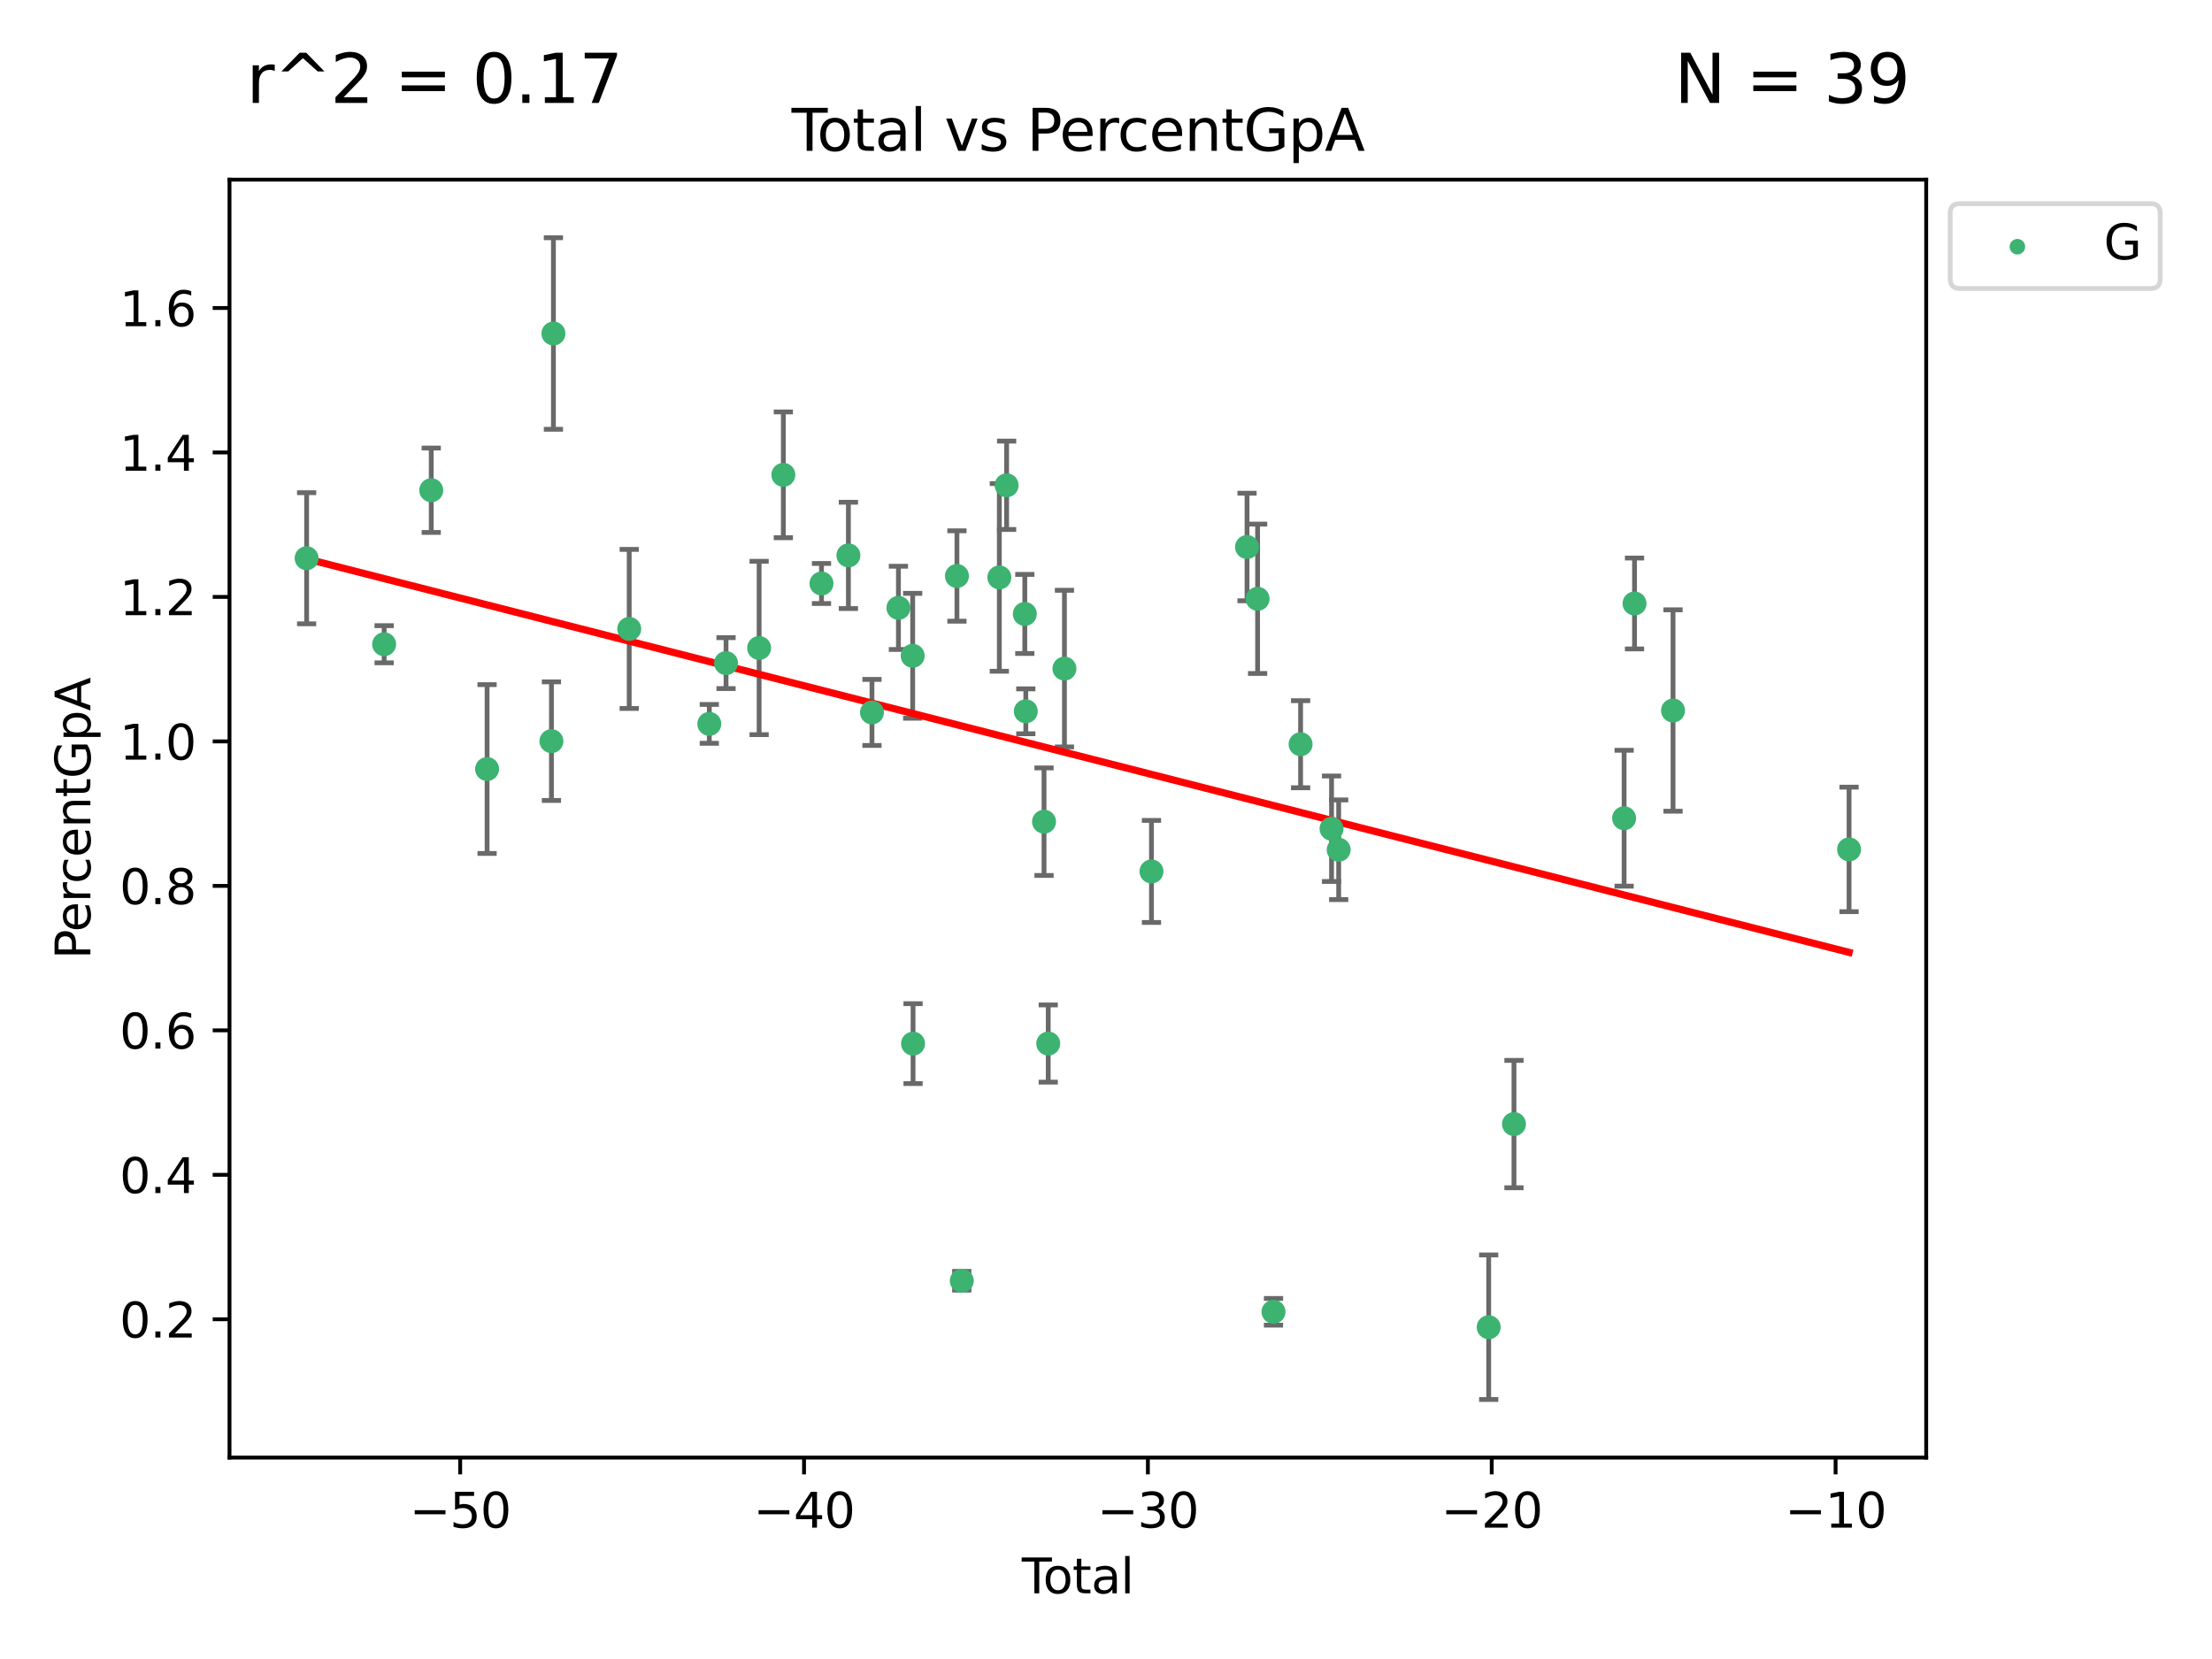 <?xml version="1.0" encoding="utf-8" standalone="no"?>
<!DOCTYPE svg PUBLIC "-//W3C//DTD SVG 1.1//EN"
  "http://www.w3.org/Graphics/SVG/1.1/DTD/svg11.dtd">
<svg xmlns:xlink="http://www.w3.org/1999/xlink" width="460.8pt" height="345.6pt" viewBox="0 0 460.8 345.6" xmlns="http://www.w3.org/2000/svg" version="1.1">
 <defs>
  <style type="text/css">*{stroke-linejoin: round; stroke-linecap: butt}</style>
 </defs>
 <g id="figure_1">
  <g id="patch_1">
   <path d="M 0 345.6 
L 460.8 345.6 
L 460.8 0 
L 0 0 
z
" style="fill: #ffffff"/>
  </g>
  <g id="axes_1">
   <g id="patch_2">
    <path d="M 47.81 303.64 
L 401.26 303.64 
L 401.26 37.422 
L 47.81 37.422 
z
" style="fill: #ffffff"/>
   </g>
   <g id="PathCollection_1">
    <defs>
     <path id="m140a16e8d5" d="M 0 1.118 
C 0.297 1.118 0.581 1 0.791 0.791 
C 1 0.581 1.118 0.297 1.118 0 
C 1.118 -0.297 1 -0.581 0.791 -0.791 
C 0.581 -1 0.297 -1.118 0 -1.118 
C -0.297 -1.118 -0.581 -1 -0.791 -0.791 
C -1 -0.581 -1.118 -0.297 -1.118 0 
C -1.118 0.297 -1 0.581 -0.791 0.791 
C -0.581 1 -0.297 1.118 0 1.118 
z
" style="stroke: #3cb371"/>
    </defs>
    <g clip-path="url(#p3e3a273aff)">
     <use xlink:href="#m140a16e8d5" x="63.876" y="116.291" style="fill: #3cb371; stroke: #3cb371"/>
     <use xlink:href="#m140a16e8d5" x="80.023" y="134.208" style="fill: #3cb371; stroke: #3cb371"/>
     <use xlink:href="#m140a16e8d5" x="89.836" y="102.123" style="fill: #3cb371; stroke: #3cb371"/>
     <use xlink:href="#m140a16e8d5" x="101.468" y="160.204" style="fill: #3cb371; stroke: #3cb371"/>
     <use xlink:href="#m140a16e8d5" x="114.874" y="154.395" style="fill: #3cb371; stroke: #3cb371"/>
     <use xlink:href="#m140a16e8d5" x="115.287" y="69.475" style="fill: #3cb371; stroke: #3cb371"/>
     <use xlink:href="#m140a16e8d5" x="131.077" y="131.015" style="fill: #3cb371; stroke: #3cb371"/>
     <use xlink:href="#m140a16e8d5" x="147.761" y="150.795" style="fill: #3cb371; stroke: #3cb371"/>
     <use xlink:href="#m140a16e8d5" x="151.246" y="138.137" style="fill: #3cb371; stroke: #3cb371"/>
     <use xlink:href="#m140a16e8d5" x="158.14" y="134.985" style="fill: #3cb371; stroke: #3cb371"/>
     <use xlink:href="#m140a16e8d5" x="163.184" y="98.917" style="fill: #3cb371; stroke: #3cb371"/>
     <use xlink:href="#m140a16e8d5" x="171.131" y="121.554" style="fill: #3cb371; stroke: #3cb371"/>
     <use xlink:href="#m140a16e8d5" x="176.738" y="115.697" style="fill: #3cb371; stroke: #3cb371"/>
     <use xlink:href="#m140a16e8d5" x="181.647" y="148.412" style="fill: #3cb371; stroke: #3cb371"/>
     <use xlink:href="#m140a16e8d5" x="187.159" y="126.628" style="fill: #3cb371; stroke: #3cb371"/>
     <use xlink:href="#m140a16e8d5" x="190.128" y="136.615" style="fill: #3cb371; stroke: #3cb371"/>
     <use xlink:href="#m140a16e8d5" x="190.206" y="217.408" style="fill: #3cb371; stroke: #3cb371"/>
     <use xlink:href="#m140a16e8d5" x="199.347" y="119.988" style="fill: #3cb371; stroke: #3cb371"/>
     <use xlink:href="#m140a16e8d5" x="200.357" y="266.806" style="fill: #3cb371; stroke: #3cb371"/>
     <use xlink:href="#m140a16e8d5" x="208.179" y="120.285" style="fill: #3cb371; stroke: #3cb371"/>
     <use xlink:href="#m140a16e8d5" x="209.697" y="101.095" style="fill: #3cb371; stroke: #3cb371"/>
     <use xlink:href="#m140a16e8d5" x="213.486" y="127.897" style="fill: #3cb371; stroke: #3cb371"/>
     <use xlink:href="#m140a16e8d5" x="213.693" y="148.177" style="fill: #3cb371; stroke: #3cb371"/>
     <use xlink:href="#m140a16e8d5" x="217.491" y="171.173" style="fill: #3cb371; stroke: #3cb371"/>
     <use xlink:href="#m140a16e8d5" x="218.367" y="217.386" style="fill: #3cb371; stroke: #3cb371"/>
     <use xlink:href="#m140a16e8d5" x="221.743" y="139.282" style="fill: #3cb371; stroke: #3cb371"/>
     <use xlink:href="#m140a16e8d5" x="239.874" y="181.537" style="fill: #3cb371; stroke: #3cb371"/>
     <use xlink:href="#m140a16e8d5" x="259.778" y="113.952" style="fill: #3cb371; stroke: #3cb371"/>
     <use xlink:href="#m140a16e8d5" x="261.981" y="124.739" style="fill: #3cb371; stroke: #3cb371"/>
     <use xlink:href="#m140a16e8d5" x="265.293" y="273.271" style="fill: #3cb371; stroke: #3cb371"/>
     <use xlink:href="#m140a16e8d5" x="270.937" y="155.034" style="fill: #3cb371; stroke: #3cb371"/>
     <use xlink:href="#m140a16e8d5" x="277.384" y="172.637" style="fill: #3cb371; stroke: #3cb371"/>
     <use xlink:href="#m140a16e8d5" x="278.871" y="177.022" style="fill: #3cb371; stroke: #3cb371"/>
     <use xlink:href="#m140a16e8d5" x="310.123" y="276.483" style="fill: #3cb371; stroke: #3cb371"/>
     <use xlink:href="#m140a16e8d5" x="315.39" y="234.165" style="fill: #3cb371; stroke: #3cb371"/>
     <use xlink:href="#m140a16e8d5" x="338.333" y="170.45" style="fill: #3cb371; stroke: #3cb371"/>
     <use xlink:href="#m140a16e8d5" x="340.502" y="125.717" style="fill: #3cb371; stroke: #3cb371"/>
     <use xlink:href="#m140a16e8d5" x="348.522" y="148.012" style="fill: #3cb371; stroke: #3cb371"/>
     <use xlink:href="#m140a16e8d5" x="385.194" y="176.947" style="fill: #3cb371; stroke: #3cb371"/>
    </g>
   </g>
   <g id="matplotlib.axis_1">
    <g id="xtick_1">
     <g id="line2d_1">
      <defs>
       <path id="m5b292d05ec" d="M 0 0 
L 0 3.5 
" style="stroke: #000000; stroke-width: 0.8"/>
      </defs>
      <g>
       <use xlink:href="#m5b292d05ec" x="95.864" y="303.64" style="stroke: #000000; stroke-width: 0.8"/>
      </g>
     </g>
     <g id="text_1">
      <!-- −50 -->
      <g transform="translate(85.312 318.238)scale(0.1 -0.1)">
       <defs>
        <path id="DejaVuSans-2212" d="M 678 2272 
L 4684 2272 
L 4684 1741 
L 678 1741 
L 678 2272 
z
" transform="scale(0.016)"/>
        <path id="DejaVuSans-35" d="M 691 4666 
L 3169 4666 
L 3169 4134 
L 1269 4134 
L 1269 2991 
Q 1406 3038 1543 3061 
Q 1681 3084 1819 3084 
Q 2600 3084 3056 2656 
Q 3513 2228 3513 1497 
Q 3513 744 3044 326 
Q 2575 -91 1722 -91 
Q 1428 -91 1123 -41 
Q 819 9 494 109 
L 494 744 
Q 775 591 1075 516 
Q 1375 441 1709 441 
Q 2250 441 2565 725 
Q 2881 1009 2881 1497 
Q 2881 1984 2565 2268 
Q 2250 2553 1709 2553 
Q 1456 2553 1204 2497 
Q 953 2441 691 2322 
L 691 4666 
z
" transform="scale(0.016)"/>
        <path id="DejaVuSans-30" d="M 2034 4250 
Q 1547 4250 1301 3770 
Q 1056 3291 1056 2328 
Q 1056 1369 1301 889 
Q 1547 409 2034 409 
Q 2525 409 2770 889 
Q 3016 1369 3016 2328 
Q 3016 3291 2770 3770 
Q 2525 4250 2034 4250 
z
M 2034 4750 
Q 2819 4750 3233 4129 
Q 3647 3509 3647 2328 
Q 3647 1150 3233 529 
Q 2819 -91 2034 -91 
Q 1250 -91 836 529 
Q 422 1150 422 2328 
Q 422 3509 836 4129 
Q 1250 4750 2034 4750 
z
" transform="scale(0.016)"/>
       </defs>
       <use xlink:href="#DejaVuSans-2212"/>
       <use xlink:href="#DejaVuSans-35" x="83.789"/>
       <use xlink:href="#DejaVuSans-30" x="147.412"/>
      </g>
     </g>
    </g>
    <g id="xtick_2">
     <g id="line2d_2">
      <g>
       <use xlink:href="#m5b292d05ec" x="167.495" y="303.64" style="stroke: #000000; stroke-width: 0.8"/>
      </g>
     </g>
     <g id="text_2">
      <!-- −40 -->
      <g transform="translate(156.942 318.238)scale(0.1 -0.1)">
       <defs>
        <path id="DejaVuSans-34" d="M 2419 4116 
L 825 1625 
L 2419 1625 
L 2419 4116 
z
M 2253 4666 
L 3047 4666 
L 3047 1625 
L 3713 1625 
L 3713 1100 
L 3047 1100 
L 3047 0 
L 2419 0 
L 2419 1100 
L 313 1100 
L 313 1709 
L 2253 4666 
z
" transform="scale(0.016)"/>
       </defs>
       <use xlink:href="#DejaVuSans-2212"/>
       <use xlink:href="#DejaVuSans-34" x="83.789"/>
       <use xlink:href="#DejaVuSans-30" x="147.412"/>
      </g>
     </g>
    </g>
    <g id="xtick_3">
     <g id="line2d_3">
      <g>
       <use xlink:href="#m5b292d05ec" x="239.125" y="303.64" style="stroke: #000000; stroke-width: 0.8"/>
      </g>
     </g>
     <g id="text_3">
      <!-- −30 -->
      <g transform="translate(228.573 318.238)scale(0.1 -0.1)">
       <defs>
        <path id="DejaVuSans-33" d="M 2597 2516 
Q 3050 2419 3304 2112 
Q 3559 1806 3559 1356 
Q 3559 666 3084 287 
Q 2609 -91 1734 -91 
Q 1441 -91 1130 -33 
Q 819 25 488 141 
L 488 750 
Q 750 597 1062 519 
Q 1375 441 1716 441 
Q 2309 441 2620 675 
Q 2931 909 2931 1356 
Q 2931 1769 2642 2001 
Q 2353 2234 1838 2234 
L 1294 2234 
L 1294 2753 
L 1863 2753 
Q 2328 2753 2575 2939 
Q 2822 3125 2822 3475 
Q 2822 3834 2567 4026 
Q 2313 4219 1838 4219 
Q 1578 4219 1281 4162 
Q 984 4106 628 3988 
L 628 4550 
Q 988 4650 1302 4700 
Q 1616 4750 1894 4750 
Q 2613 4750 3031 4423 
Q 3450 4097 3450 3541 
Q 3450 3153 3228 2886 
Q 3006 2619 2597 2516 
z
" transform="scale(0.016)"/>
       </defs>
       <use xlink:href="#DejaVuSans-2212"/>
       <use xlink:href="#DejaVuSans-33" x="83.789"/>
       <use xlink:href="#DejaVuSans-30" x="147.412"/>
      </g>
     </g>
    </g>
    <g id="xtick_4">
     <g id="line2d_4">
      <g>
       <use xlink:href="#m5b292d05ec" x="310.756" y="303.64" style="stroke: #000000; stroke-width: 0.8"/>
      </g>
     </g>
     <g id="text_4">
      <!-- −20 -->
      <g transform="translate(300.203 318.238)scale(0.1 -0.1)">
       <defs>
        <path id="DejaVuSans-32" d="M 1228 531 
L 3431 531 
L 3431 0 
L 469 0 
L 469 531 
Q 828 903 1448 1529 
Q 2069 2156 2228 2338 
Q 2531 2678 2651 2914 
Q 2772 3150 2772 3378 
Q 2772 3750 2511 3984 
Q 2250 4219 1831 4219 
Q 1534 4219 1204 4116 
Q 875 4013 500 3803 
L 500 4441 
Q 881 4594 1212 4672 
Q 1544 4750 1819 4750 
Q 2544 4750 2975 4387 
Q 3406 4025 3406 3419 
Q 3406 3131 3298 2873 
Q 3191 2616 2906 2266 
Q 2828 2175 2409 1742 
Q 1991 1309 1228 531 
z
" transform="scale(0.016)"/>
       </defs>
       <use xlink:href="#DejaVuSans-2212"/>
       <use xlink:href="#DejaVuSans-32" x="83.789"/>
       <use xlink:href="#DejaVuSans-30" x="147.412"/>
      </g>
     </g>
    </g>
    <g id="xtick_5">
     <g id="line2d_5">
      <g>
       <use xlink:href="#m5b292d05ec" x="382.386" y="303.64" style="stroke: #000000; stroke-width: 0.8"/>
      </g>
     </g>
     <g id="text_5">
      <!-- −10 -->
      <g transform="translate(371.834 318.238)scale(0.1 -0.1)">
       <defs>
        <path id="DejaVuSans-31" d="M 794 531 
L 1825 531 
L 1825 4091 
L 703 3866 
L 703 4441 
L 1819 4666 
L 2450 4666 
L 2450 531 
L 3481 531 
L 3481 0 
L 794 0 
L 794 531 
z
" transform="scale(0.016)"/>
       </defs>
       <use xlink:href="#DejaVuSans-2212"/>
       <use xlink:href="#DejaVuSans-31" x="83.789"/>
       <use xlink:href="#DejaVuSans-30" x="147.412"/>
      </g>
     </g>
    </g>
    <g id="text_6">
     <!-- Total -->
     <g transform="translate(212.858 331.917)scale(0.1 -0.1)">
      <defs>
       <path id="DejaVuSans-54" d="M -19 4666 
L 3928 4666 
L 3928 4134 
L 2272 4134 
L 2272 0 
L 1638 0 
L 1638 4134 
L -19 4134 
L -19 4666 
z
" transform="scale(0.016)"/>
       <path id="DejaVuSans-6f" d="M 1959 3097 
Q 1497 3097 1228 2736 
Q 959 2375 959 1747 
Q 959 1119 1226 758 
Q 1494 397 1959 397 
Q 2419 397 2687 759 
Q 2956 1122 2956 1747 
Q 2956 2369 2687 2733 
Q 2419 3097 1959 3097 
z
M 1959 3584 
Q 2709 3584 3137 3096 
Q 3566 2609 3566 1747 
Q 3566 888 3137 398 
Q 2709 -91 1959 -91 
Q 1206 -91 779 398 
Q 353 888 353 1747 
Q 353 2609 779 3096 
Q 1206 3584 1959 3584 
z
" transform="scale(0.016)"/>
       <path id="DejaVuSans-74" d="M 1172 4494 
L 1172 3500 
L 2356 3500 
L 2356 3053 
L 1172 3053 
L 1172 1153 
Q 1172 725 1289 603 
Q 1406 481 1766 481 
L 2356 481 
L 2356 0 
L 1766 0 
Q 1100 0 847 248 
Q 594 497 594 1153 
L 594 3053 
L 172 3053 
L 172 3500 
L 594 3500 
L 594 4494 
L 1172 4494 
z
" transform="scale(0.016)"/>
       <path id="DejaVuSans-61" d="M 2194 1759 
Q 1497 1759 1228 1600 
Q 959 1441 959 1056 
Q 959 750 1161 570 
Q 1363 391 1709 391 
Q 2188 391 2477 730 
Q 2766 1069 2766 1631 
L 2766 1759 
L 2194 1759 
z
M 3341 1997 
L 3341 0 
L 2766 0 
L 2766 531 
Q 2569 213 2275 61 
Q 1981 -91 1556 -91 
Q 1019 -91 701 211 
Q 384 513 384 1019 
Q 384 1609 779 1909 
Q 1175 2209 1959 2209 
L 2766 2209 
L 2766 2266 
Q 2766 2663 2505 2880 
Q 2244 3097 1772 3097 
Q 1472 3097 1187 3025 
Q 903 2953 641 2809 
L 641 3341 
Q 956 3463 1253 3523 
Q 1550 3584 1831 3584 
Q 2591 3584 2966 3190 
Q 3341 2797 3341 1997 
z
" transform="scale(0.016)"/>
       <path id="DejaVuSans-6c" d="M 603 4863 
L 1178 4863 
L 1178 0 
L 603 0 
L 603 4863 
z
" transform="scale(0.016)"/>
      </defs>
      <use xlink:href="#DejaVuSans-54"/>
      <use xlink:href="#DejaVuSans-6f" x="44.084"/>
      <use xlink:href="#DejaVuSans-74" x="105.266"/>
      <use xlink:href="#DejaVuSans-61" x="144.475"/>
      <use xlink:href="#DejaVuSans-6c" x="205.754"/>
     </g>
    </g>
   </g>
   <g id="matplotlib.axis_2">
    <g id="ytick_1">
     <g id="line2d_6">
      <defs>
       <path id="m286dc58338" d="M 0 0 
L -3.5 0 
" style="stroke: #000000; stroke-width: 0.8"/>
      </defs>
      <g>
       <use xlink:href="#m286dc58338" x="47.81" y="274.831" style="stroke: #000000; stroke-width: 0.8"/>
      </g>
     </g>
     <g id="text_7">
      <!-- 0.2 -->
      <g transform="translate(24.907 278.63)scale(0.1 -0.1)">
       <defs>
        <path id="DejaVuSans-2e" d="M 684 794 
L 1344 794 
L 1344 0 
L 684 0 
L 684 794 
z
" transform="scale(0.016)"/>
       </defs>
       <use xlink:href="#DejaVuSans-30"/>
       <use xlink:href="#DejaVuSans-2e" x="63.623"/>
       <use xlink:href="#DejaVuSans-32" x="95.41"/>
      </g>
     </g>
    </g>
    <g id="ytick_2">
     <g id="line2d_7">
      <g>
       <use xlink:href="#m286dc58338" x="47.81" y="244.735" style="stroke: #000000; stroke-width: 0.8"/>
      </g>
     </g>
     <g id="text_8">
      <!-- 0.4 -->
      <g transform="translate(24.907 248.534)scale(0.1 -0.1)">
       <use xlink:href="#DejaVuSans-30"/>
       <use xlink:href="#DejaVuSans-2e" x="63.623"/>
       <use xlink:href="#DejaVuSans-34" x="95.41"/>
      </g>
     </g>
    </g>
    <g id="ytick_3">
     <g id="line2d_8">
      <g>
       <use xlink:href="#m286dc58338" x="47.81" y="214.639" style="stroke: #000000; stroke-width: 0.8"/>
      </g>
     </g>
     <g id="text_9">
      <!-- 0.6 -->
      <g transform="translate(24.907 218.438)scale(0.1 -0.1)">
       <defs>
        <path id="DejaVuSans-36" d="M 2113 2584 
Q 1688 2584 1439 2293 
Q 1191 2003 1191 1497 
Q 1191 994 1439 701 
Q 1688 409 2113 409 
Q 2538 409 2786 701 
Q 3034 994 3034 1497 
Q 3034 2003 2786 2293 
Q 2538 2584 2113 2584 
z
M 3366 4563 
L 3366 3988 
Q 3128 4100 2886 4159 
Q 2644 4219 2406 4219 
Q 1781 4219 1451 3797 
Q 1122 3375 1075 2522 
Q 1259 2794 1537 2939 
Q 1816 3084 2150 3084 
Q 2853 3084 3261 2657 
Q 3669 2231 3669 1497 
Q 3669 778 3244 343 
Q 2819 -91 2113 -91 
Q 1303 -91 875 529 
Q 447 1150 447 2328 
Q 447 3434 972 4092 
Q 1497 4750 2381 4750 
Q 2619 4750 2861 4703 
Q 3103 4656 3366 4563 
z
" transform="scale(0.016)"/>
       </defs>
       <use xlink:href="#DejaVuSans-30"/>
       <use xlink:href="#DejaVuSans-2e" x="63.623"/>
       <use xlink:href="#DejaVuSans-36" x="95.41"/>
      </g>
     </g>
    </g>
    <g id="ytick_4">
     <g id="line2d_9">
      <g>
       <use xlink:href="#m286dc58338" x="47.81" y="184.543" style="stroke: #000000; stroke-width: 0.8"/>
      </g>
     </g>
     <g id="text_10">
      <!-- 0.8 -->
      <g transform="translate(24.907 188.342)scale(0.1 -0.1)">
       <defs>
        <path id="DejaVuSans-38" d="M 2034 2216 
Q 1584 2216 1326 1975 
Q 1069 1734 1069 1313 
Q 1069 891 1326 650 
Q 1584 409 2034 409 
Q 2484 409 2743 651 
Q 3003 894 3003 1313 
Q 3003 1734 2745 1975 
Q 2488 2216 2034 2216 
z
M 1403 2484 
Q 997 2584 770 2862 
Q 544 3141 544 3541 
Q 544 4100 942 4425 
Q 1341 4750 2034 4750 
Q 2731 4750 3128 4425 
Q 3525 4100 3525 3541 
Q 3525 3141 3298 2862 
Q 3072 2584 2669 2484 
Q 3125 2378 3379 2068 
Q 3634 1759 3634 1313 
Q 3634 634 3220 271 
Q 2806 -91 2034 -91 
Q 1263 -91 848 271 
Q 434 634 434 1313 
Q 434 1759 690 2068 
Q 947 2378 1403 2484 
z
M 1172 3481 
Q 1172 3119 1398 2916 
Q 1625 2713 2034 2713 
Q 2441 2713 2670 2916 
Q 2900 3119 2900 3481 
Q 2900 3844 2670 4047 
Q 2441 4250 2034 4250 
Q 1625 4250 1398 4047 
Q 1172 3844 1172 3481 
z
" transform="scale(0.016)"/>
       </defs>
       <use xlink:href="#DejaVuSans-30"/>
       <use xlink:href="#DejaVuSans-2e" x="63.623"/>
       <use xlink:href="#DejaVuSans-38" x="95.41"/>
      </g>
     </g>
    </g>
    <g id="ytick_5">
     <g id="line2d_10">
      <g>
       <use xlink:href="#m286dc58338" x="47.81" y="154.447" style="stroke: #000000; stroke-width: 0.8"/>
      </g>
     </g>
     <g id="text_11">
      <!-- 1.0 -->
      <g transform="translate(24.907 158.246)scale(0.1 -0.1)">
       <use xlink:href="#DejaVuSans-31"/>
       <use xlink:href="#DejaVuSans-2e" x="63.623"/>
       <use xlink:href="#DejaVuSans-30" x="95.41"/>
      </g>
     </g>
    </g>
    <g id="ytick_6">
     <g id="line2d_11">
      <g>
       <use xlink:href="#m286dc58338" x="47.81" y="124.351" style="stroke: #000000; stroke-width: 0.8"/>
      </g>
     </g>
     <g id="text_12">
      <!-- 1.2 -->
      <g transform="translate(24.907 128.15)scale(0.1 -0.1)">
       <use xlink:href="#DejaVuSans-31"/>
       <use xlink:href="#DejaVuSans-2e" x="63.623"/>
       <use xlink:href="#DejaVuSans-32" x="95.41"/>
      </g>
     </g>
    </g>
    <g id="ytick_7">
     <g id="line2d_12">
      <g>
       <use xlink:href="#m286dc58338" x="47.81" y="94.255" style="stroke: #000000; stroke-width: 0.8"/>
      </g>
     </g>
     <g id="text_13">
      <!-- 1.4 -->
      <g transform="translate(24.907 98.054)scale(0.1 -0.1)">
       <use xlink:href="#DejaVuSans-31"/>
       <use xlink:href="#DejaVuSans-2e" x="63.623"/>
       <use xlink:href="#DejaVuSans-34" x="95.41"/>
      </g>
     </g>
    </g>
    <g id="ytick_8">
     <g id="line2d_13">
      <g>
       <use xlink:href="#m286dc58338" x="47.81" y="64.158" style="stroke: #000000; stroke-width: 0.8"/>
      </g>
     </g>
     <g id="text_14">
      <!-- 1.6 -->
      <g transform="translate(24.907 67.958)scale(0.1 -0.1)">
       <use xlink:href="#DejaVuSans-31"/>
       <use xlink:href="#DejaVuSans-2e" x="63.623"/>
       <use xlink:href="#DejaVuSans-36" x="95.41"/>
      </g>
     </g>
    </g>
    <g id="text_15">
     <!-- PercentGpA -->
     <g transform="translate(18.827 199.807)rotate(-90)scale(0.1 -0.1)">
      <defs>
       <path id="DejaVuSans-50" d="M 1259 4147 
L 1259 2394 
L 2053 2394 
Q 2494 2394 2734 2622 
Q 2975 2850 2975 3272 
Q 2975 3691 2734 3919 
Q 2494 4147 2053 4147 
L 1259 4147 
z
M 628 4666 
L 2053 4666 
Q 2838 4666 3239 4311 
Q 3641 3956 3641 3272 
Q 3641 2581 3239 2228 
Q 2838 1875 2053 1875 
L 1259 1875 
L 1259 0 
L 628 0 
L 628 4666 
z
" transform="scale(0.016)"/>
       <path id="DejaVuSans-65" d="M 3597 1894 
L 3597 1613 
L 953 1613 
Q 991 1019 1311 708 
Q 1631 397 2203 397 
Q 2534 397 2845 478 
Q 3156 559 3463 722 
L 3463 178 
Q 3153 47 2828 -22 
Q 2503 -91 2169 -91 
Q 1331 -91 842 396 
Q 353 884 353 1716 
Q 353 2575 817 3079 
Q 1281 3584 2069 3584 
Q 2775 3584 3186 3129 
Q 3597 2675 3597 1894 
z
M 3022 2063 
Q 3016 2534 2758 2815 
Q 2500 3097 2075 3097 
Q 1594 3097 1305 2825 
Q 1016 2553 972 2059 
L 3022 2063 
z
" transform="scale(0.016)"/>
       <path id="DejaVuSans-72" d="M 2631 2963 
Q 2534 3019 2420 3045 
Q 2306 3072 2169 3072 
Q 1681 3072 1420 2755 
Q 1159 2438 1159 1844 
L 1159 0 
L 581 0 
L 581 3500 
L 1159 3500 
L 1159 2956 
Q 1341 3275 1631 3429 
Q 1922 3584 2338 3584 
Q 2397 3584 2469 3576 
Q 2541 3569 2628 3553 
L 2631 2963 
z
" transform="scale(0.016)"/>
       <path id="DejaVuSans-63" d="M 3122 3366 
L 3122 2828 
Q 2878 2963 2633 3030 
Q 2388 3097 2138 3097 
Q 1578 3097 1268 2742 
Q 959 2388 959 1747 
Q 959 1106 1268 751 
Q 1578 397 2138 397 
Q 2388 397 2633 464 
Q 2878 531 3122 666 
L 3122 134 
Q 2881 22 2623 -34 
Q 2366 -91 2075 -91 
Q 1284 -91 818 406 
Q 353 903 353 1747 
Q 353 2603 823 3093 
Q 1294 3584 2113 3584 
Q 2378 3584 2631 3529 
Q 2884 3475 3122 3366 
z
" transform="scale(0.016)"/>
       <path id="DejaVuSans-6e" d="M 3513 2113 
L 3513 0 
L 2938 0 
L 2938 2094 
Q 2938 2591 2744 2837 
Q 2550 3084 2163 3084 
Q 1697 3084 1428 2787 
Q 1159 2491 1159 1978 
L 1159 0 
L 581 0 
L 581 3500 
L 1159 3500 
L 1159 2956 
Q 1366 3272 1645 3428 
Q 1925 3584 2291 3584 
Q 2894 3584 3203 3211 
Q 3513 2838 3513 2113 
z
" transform="scale(0.016)"/>
       <path id="DejaVuSans-47" d="M 3809 666 
L 3809 1919 
L 2778 1919 
L 2778 2438 
L 4434 2438 
L 4434 434 
Q 4069 175 3628 42 
Q 3188 -91 2688 -91 
Q 1594 -91 976 548 
Q 359 1188 359 2328 
Q 359 3472 976 4111 
Q 1594 4750 2688 4750 
Q 3144 4750 3555 4637 
Q 3966 4525 4313 4306 
L 4313 3634 
Q 3963 3931 3569 4081 
Q 3175 4231 2741 4231 
Q 1884 4231 1454 3753 
Q 1025 3275 1025 2328 
Q 1025 1384 1454 906 
Q 1884 428 2741 428 
Q 3075 428 3337 486 
Q 3600 544 3809 666 
z
" transform="scale(0.016)"/>
       <path id="DejaVuSans-70" d="M 1159 525 
L 1159 -1331 
L 581 -1331 
L 581 3500 
L 1159 3500 
L 1159 2969 
Q 1341 3281 1617 3432 
Q 1894 3584 2278 3584 
Q 2916 3584 3314 3078 
Q 3713 2572 3713 1747 
Q 3713 922 3314 415 
Q 2916 -91 2278 -91 
Q 1894 -91 1617 61 
Q 1341 213 1159 525 
z
M 3116 1747 
Q 3116 2381 2855 2742 
Q 2594 3103 2138 3103 
Q 1681 3103 1420 2742 
Q 1159 2381 1159 1747 
Q 1159 1113 1420 752 
Q 1681 391 2138 391 
Q 2594 391 2855 752 
Q 3116 1113 3116 1747 
z
" transform="scale(0.016)"/>
       <path id="DejaVuSans-41" d="M 2188 4044 
L 1331 1722 
L 3047 1722 
L 2188 4044 
z
M 1831 4666 
L 2547 4666 
L 4325 0 
L 3669 0 
L 3244 1197 
L 1141 1197 
L 716 0 
L 50 0 
L 1831 4666 
z
" transform="scale(0.016)"/>
      </defs>
      <use xlink:href="#DejaVuSans-50"/>
      <use xlink:href="#DejaVuSans-65" x="56.678"/>
      <use xlink:href="#DejaVuSans-72" x="118.201"/>
      <use xlink:href="#DejaVuSans-63" x="157.064"/>
      <use xlink:href="#DejaVuSans-65" x="212.045"/>
      <use xlink:href="#DejaVuSans-6e" x="273.568"/>
      <use xlink:href="#DejaVuSans-74" x="336.947"/>
      <use xlink:href="#DejaVuSans-47" x="376.156"/>
      <use xlink:href="#DejaVuSans-70" x="453.646"/>
      <use xlink:href="#DejaVuSans-41" x="517.123"/>
     </g>
    </g>
   </g>
   <g id="LineCollection_1">
    <path d="M 63.876 129.948 
L 63.876 102.633 
" clip-path="url(#p3e3a273aff)" style="fill: none; stroke: #696969"/>
    <path d="M 80.023 138.075 
L 80.023 130.34 
" clip-path="url(#p3e3a273aff)" style="fill: none; stroke: #696969"/>
    <path d="M 89.836 110.915 
L 89.836 93.331 
" clip-path="url(#p3e3a273aff)" style="fill: none; stroke: #696969"/>
    <path d="M 101.468 177.789 
L 101.468 142.62 
" clip-path="url(#p3e3a273aff)" style="fill: none; stroke: #696969"/>
    <path d="M 114.874 166.748 
L 114.874 142.042 
" clip-path="url(#p3e3a273aff)" style="fill: none; stroke: #696969"/>
    <path d="M 115.287 89.428 
L 115.287 49.523 
" clip-path="url(#p3e3a273aff)" style="fill: none; stroke: #696969"/>
    <path d="M 131.077 147.581 
L 131.077 114.449 
" clip-path="url(#p3e3a273aff)" style="fill: none; stroke: #696969"/>
    <path d="M 147.761 154.842 
L 147.761 146.749 
" clip-path="url(#p3e3a273aff)" style="fill: none; stroke: #696969"/>
    <path d="M 151.246 143.441 
L 151.246 132.834 
" clip-path="url(#p3e3a273aff)" style="fill: none; stroke: #696969"/>
    <path d="M 158.14 153.045 
L 158.14 116.924 
" clip-path="url(#p3e3a273aff)" style="fill: none; stroke: #696969"/>
    <path d="M 163.184 112.018 
L 163.184 85.817 
" clip-path="url(#p3e3a273aff)" style="fill: none; stroke: #696969"/>
    <path d="M 171.131 125.724 
L 171.131 117.383 
" clip-path="url(#p3e3a273aff)" style="fill: none; stroke: #696969"/>
    <path d="M 176.738 126.77 
L 176.738 104.623 
" clip-path="url(#p3e3a273aff)" style="fill: none; stroke: #696969"/>
    <path d="M 181.647 155.289 
L 181.647 141.535 
" clip-path="url(#p3e3a273aff)" style="fill: none; stroke: #696969"/>
    <path d="M 187.159 135.298 
L 187.159 117.958 
" clip-path="url(#p3e3a273aff)" style="fill: none; stroke: #696969"/>
    <path d="M 190.128 149.627 
L 190.128 123.603 
" clip-path="url(#p3e3a273aff)" style="fill: none; stroke: #696969"/>
    <path d="M 190.206 225.727 
L 190.206 209.089 
" clip-path="url(#p3e3a273aff)" style="fill: none; stroke: #696969"/>
    <path d="M 199.347 129.404 
L 199.347 110.573 
" clip-path="url(#p3e3a273aff)" style="fill: none; stroke: #696969"/>
    <path d="M 200.357 268.756 
L 200.357 264.855 
" clip-path="url(#p3e3a273aff)" style="fill: none; stroke: #696969"/>
    <path d="M 208.179 139.828 
L 208.179 100.743 
" clip-path="url(#p3e3a273aff)" style="fill: none; stroke: #696969"/>
    <path d="M 209.697 110.299 
L 209.697 91.89 
" clip-path="url(#p3e3a273aff)" style="fill: none; stroke: #696969"/>
    <path d="M 213.486 136.135 
L 213.486 119.66 
" clip-path="url(#p3e3a273aff)" style="fill: none; stroke: #696969"/>
    <path d="M 213.693 152.856 
L 213.693 143.498 
" clip-path="url(#p3e3a273aff)" style="fill: none; stroke: #696969"/>
    <path d="M 217.491 182.375 
L 217.491 159.971 
" clip-path="url(#p3e3a273aff)" style="fill: none; stroke: #696969"/>
    <path d="M 218.367 225.427 
L 218.367 209.345 
" clip-path="url(#p3e3a273aff)" style="fill: none; stroke: #696969"/>
    <path d="M 221.743 155.597 
L 221.743 122.967 
" clip-path="url(#p3e3a273aff)" style="fill: none; stroke: #696969"/>
    <path d="M 239.874 192.166 
L 239.874 170.909 
" clip-path="url(#p3e3a273aff)" style="fill: none; stroke: #696969"/>
    <path d="M 259.778 125.155 
L 259.778 102.749 
" clip-path="url(#p3e3a273aff)" style="fill: none; stroke: #696969"/>
    <path d="M 261.981 140.299 
L 261.981 109.179 
" clip-path="url(#p3e3a273aff)" style="fill: none; stroke: #696969"/>
    <path d="M 265.293 276.052 
L 265.293 270.49 
" clip-path="url(#p3e3a273aff)" style="fill: none; stroke: #696969"/>
    <path d="M 270.937 164.108 
L 270.937 145.96 
" clip-path="url(#p3e3a273aff)" style="fill: none; stroke: #696969"/>
    <path d="M 277.384 183.623 
L 277.384 161.651 
" clip-path="url(#p3e3a273aff)" style="fill: none; stroke: #696969"/>
    <path d="M 278.871 187.404 
L 278.871 166.639 
" clip-path="url(#p3e3a273aff)" style="fill: none; stroke: #696969"/>
    <path d="M 310.123 291.539 
L 310.123 261.426 
" clip-path="url(#p3e3a273aff)" style="fill: none; stroke: #696969"/>
    <path d="M 315.39 247.43 
L 315.39 220.9 
" clip-path="url(#p3e3a273aff)" style="fill: none; stroke: #696969"/>
    <path d="M 338.333 184.604 
L 338.333 156.297 
" clip-path="url(#p3e3a273aff)" style="fill: none; stroke: #696969"/>
    <path d="M 340.502 135.183 
L 340.502 116.252 
" clip-path="url(#p3e3a273aff)" style="fill: none; stroke: #696969"/>
    <path d="M 348.522 168.99 
L 348.522 127.034 
" clip-path="url(#p3e3a273aff)" style="fill: none; stroke: #696969"/>
    <path d="M 385.194 189.918 
L 385.194 163.977 
" clip-path="url(#p3e3a273aff)" style="fill: none; stroke: #696969"/>
   </g>
   <g id="line2d_14">
    <defs>
     <path id="ma5984e72eb" d="M 2 0 
L -2 -0 
" style="stroke: #696969"/>
    </defs>
    <g clip-path="url(#p3e3a273aff)">
     <use xlink:href="#ma5984e72eb" x="63.876" y="129.948" style="fill: #696969; stroke: #696969"/>
     <use xlink:href="#ma5984e72eb" x="80.023" y="138.075" style="fill: #696969; stroke: #696969"/>
     <use xlink:href="#ma5984e72eb" x="89.836" y="110.915" style="fill: #696969; stroke: #696969"/>
     <use xlink:href="#ma5984e72eb" x="101.468" y="177.789" style="fill: #696969; stroke: #696969"/>
     <use xlink:href="#ma5984e72eb" x="114.874" y="166.748" style="fill: #696969; stroke: #696969"/>
     <use xlink:href="#ma5984e72eb" x="115.287" y="89.428" style="fill: #696969; stroke: #696969"/>
     <use xlink:href="#ma5984e72eb" x="131.077" y="147.581" style="fill: #696969; stroke: #696969"/>
     <use xlink:href="#ma5984e72eb" x="147.761" y="154.842" style="fill: #696969; stroke: #696969"/>
     <use xlink:href="#ma5984e72eb" x="151.246" y="143.441" style="fill: #696969; stroke: #696969"/>
     <use xlink:href="#ma5984e72eb" x="158.14" y="153.045" style="fill: #696969; stroke: #696969"/>
     <use xlink:href="#ma5984e72eb" x="163.184" y="112.018" style="fill: #696969; stroke: #696969"/>
     <use xlink:href="#ma5984e72eb" x="171.131" y="125.724" style="fill: #696969; stroke: #696969"/>
     <use xlink:href="#ma5984e72eb" x="176.738" y="126.77" style="fill: #696969; stroke: #696969"/>
     <use xlink:href="#ma5984e72eb" x="181.647" y="155.289" style="fill: #696969; stroke: #696969"/>
     <use xlink:href="#ma5984e72eb" x="187.159" y="135.298" style="fill: #696969; stroke: #696969"/>
     <use xlink:href="#ma5984e72eb" x="190.128" y="149.627" style="fill: #696969; stroke: #696969"/>
     <use xlink:href="#ma5984e72eb" x="190.206" y="225.727" style="fill: #696969; stroke: #696969"/>
     <use xlink:href="#ma5984e72eb" x="199.347" y="129.404" style="fill: #696969; stroke: #696969"/>
     <use xlink:href="#ma5984e72eb" x="200.357" y="268.756" style="fill: #696969; stroke: #696969"/>
     <use xlink:href="#ma5984e72eb" x="208.179" y="139.828" style="fill: #696969; stroke: #696969"/>
     <use xlink:href="#ma5984e72eb" x="209.697" y="110.299" style="fill: #696969; stroke: #696969"/>
     <use xlink:href="#ma5984e72eb" x="213.486" y="136.135" style="fill: #696969; stroke: #696969"/>
     <use xlink:href="#ma5984e72eb" x="213.693" y="152.856" style="fill: #696969; stroke: #696969"/>
     <use xlink:href="#ma5984e72eb" x="217.491" y="182.375" style="fill: #696969; stroke: #696969"/>
     <use xlink:href="#ma5984e72eb" x="218.367" y="225.427" style="fill: #696969; stroke: #696969"/>
     <use xlink:href="#ma5984e72eb" x="221.743" y="155.597" style="fill: #696969; stroke: #696969"/>
     <use xlink:href="#ma5984e72eb" x="239.874" y="192.166" style="fill: #696969; stroke: #696969"/>
     <use xlink:href="#ma5984e72eb" x="259.778" y="125.155" style="fill: #696969; stroke: #696969"/>
     <use xlink:href="#ma5984e72eb" x="261.981" y="140.299" style="fill: #696969; stroke: #696969"/>
     <use xlink:href="#ma5984e72eb" x="265.293" y="276.052" style="fill: #696969; stroke: #696969"/>
     <use xlink:href="#ma5984e72eb" x="270.937" y="164.108" style="fill: #696969; stroke: #696969"/>
     <use xlink:href="#ma5984e72eb" x="277.384" y="183.623" style="fill: #696969; stroke: #696969"/>
     <use xlink:href="#ma5984e72eb" x="278.871" y="187.404" style="fill: #696969; stroke: #696969"/>
     <use xlink:href="#ma5984e72eb" x="310.123" y="291.539" style="fill: #696969; stroke: #696969"/>
     <use xlink:href="#ma5984e72eb" x="315.39" y="247.43" style="fill: #696969; stroke: #696969"/>
     <use xlink:href="#ma5984e72eb" x="338.333" y="184.604" style="fill: #696969; stroke: #696969"/>
     <use xlink:href="#ma5984e72eb" x="340.502" y="135.183" style="fill: #696969; stroke: #696969"/>
     <use xlink:href="#ma5984e72eb" x="348.522" y="168.99" style="fill: #696969; stroke: #696969"/>
     <use xlink:href="#ma5984e72eb" x="385.194" y="189.918" style="fill: #696969; stroke: #696969"/>
    </g>
   </g>
   <g id="line2d_15">
    <g clip-path="url(#p3e3a273aff)">
     <use xlink:href="#ma5984e72eb" x="63.876" y="102.633" style="fill: #696969; stroke: #696969"/>
     <use xlink:href="#ma5984e72eb" x="80.023" y="130.34" style="fill: #696969; stroke: #696969"/>
     <use xlink:href="#ma5984e72eb" x="89.836" y="93.331" style="fill: #696969; stroke: #696969"/>
     <use xlink:href="#ma5984e72eb" x="101.468" y="142.62" style="fill: #696969; stroke: #696969"/>
     <use xlink:href="#ma5984e72eb" x="114.874" y="142.042" style="fill: #696969; stroke: #696969"/>
     <use xlink:href="#ma5984e72eb" x="115.287" y="49.523" style="fill: #696969; stroke: #696969"/>
     <use xlink:href="#ma5984e72eb" x="131.077" y="114.449" style="fill: #696969; stroke: #696969"/>
     <use xlink:href="#ma5984e72eb" x="147.761" y="146.749" style="fill: #696969; stroke: #696969"/>
     <use xlink:href="#ma5984e72eb" x="151.246" y="132.834" style="fill: #696969; stroke: #696969"/>
     <use xlink:href="#ma5984e72eb" x="158.14" y="116.924" style="fill: #696969; stroke: #696969"/>
     <use xlink:href="#ma5984e72eb" x="163.184" y="85.817" style="fill: #696969; stroke: #696969"/>
     <use xlink:href="#ma5984e72eb" x="171.131" y="117.383" style="fill: #696969; stroke: #696969"/>
     <use xlink:href="#ma5984e72eb" x="176.738" y="104.623" style="fill: #696969; stroke: #696969"/>
     <use xlink:href="#ma5984e72eb" x="181.647" y="141.535" style="fill: #696969; stroke: #696969"/>
     <use xlink:href="#ma5984e72eb" x="187.159" y="117.958" style="fill: #696969; stroke: #696969"/>
     <use xlink:href="#ma5984e72eb" x="190.128" y="123.603" style="fill: #696969; stroke: #696969"/>
     <use xlink:href="#ma5984e72eb" x="190.206" y="209.089" style="fill: #696969; stroke: #696969"/>
     <use xlink:href="#ma5984e72eb" x="199.347" y="110.573" style="fill: #696969; stroke: #696969"/>
     <use xlink:href="#ma5984e72eb" x="200.357" y="264.855" style="fill: #696969; stroke: #696969"/>
     <use xlink:href="#ma5984e72eb" x="208.179" y="100.743" style="fill: #696969; stroke: #696969"/>
     <use xlink:href="#ma5984e72eb" x="209.697" y="91.89" style="fill: #696969; stroke: #696969"/>
     <use xlink:href="#ma5984e72eb" x="213.486" y="119.66" style="fill: #696969; stroke: #696969"/>
     <use xlink:href="#ma5984e72eb" x="213.693" y="143.498" style="fill: #696969; stroke: #696969"/>
     <use xlink:href="#ma5984e72eb" x="217.491" y="159.971" style="fill: #696969; stroke: #696969"/>
     <use xlink:href="#ma5984e72eb" x="218.367" y="209.345" style="fill: #696969; stroke: #696969"/>
     <use xlink:href="#ma5984e72eb" x="221.743" y="122.967" style="fill: #696969; stroke: #696969"/>
     <use xlink:href="#ma5984e72eb" x="239.874" y="170.909" style="fill: #696969; stroke: #696969"/>
     <use xlink:href="#ma5984e72eb" x="259.778" y="102.749" style="fill: #696969; stroke: #696969"/>
     <use xlink:href="#ma5984e72eb" x="261.981" y="109.179" style="fill: #696969; stroke: #696969"/>
     <use xlink:href="#ma5984e72eb" x="265.293" y="270.49" style="fill: #696969; stroke: #696969"/>
     <use xlink:href="#ma5984e72eb" x="270.937" y="145.96" style="fill: #696969; stroke: #696969"/>
     <use xlink:href="#ma5984e72eb" x="277.384" y="161.651" style="fill: #696969; stroke: #696969"/>
     <use xlink:href="#ma5984e72eb" x="278.871" y="166.639" style="fill: #696969; stroke: #696969"/>
     <use xlink:href="#ma5984e72eb" x="310.123" y="261.426" style="fill: #696969; stroke: #696969"/>
     <use xlink:href="#ma5984e72eb" x="315.39" y="220.9" style="fill: #696969; stroke: #696969"/>
     <use xlink:href="#ma5984e72eb" x="338.333" y="156.297" style="fill: #696969; stroke: #696969"/>
     <use xlink:href="#ma5984e72eb" x="340.502" y="116.252" style="fill: #696969; stroke: #696969"/>
     <use xlink:href="#ma5984e72eb" x="348.522" y="127.034" style="fill: #696969; stroke: #696969"/>
     <use xlink:href="#ma5984e72eb" x="385.194" y="163.977" style="fill: #696969; stroke: #696969"/>
    </g>
   </g>
   <g id="line2d_16">
    <path d="M 63.876 116.417 
L 80.023 120.537 
L 89.836 123.04 
L 101.468 126.008 
L 114.874 129.429 
L 115.287 129.534 
L 131.077 133.563 
L 147.761 137.819 
L 151.246 138.708 
L 158.14 140.467 
L 163.184 141.754 
L 171.131 143.782 
L 176.738 145.212 
L 181.647 146.465 
L 187.159 147.871 
L 190.128 148.628 
L 190.206 148.648 
L 199.347 150.98 
L 200.357 151.238 
L 208.179 153.234 
L 209.697 153.621 
L 213.486 154.588 
L 213.693 154.641 
L 217.491 155.61 
L 218.367 155.833 
L 221.743 156.694 
L 239.874 161.32 
L 259.778 166.398 
L 261.981 166.961 
L 265.293 167.806 
L 270.937 169.246 
L 277.384 170.89 
L 278.871 171.27 
L 310.123 179.243 
L 315.39 180.587 
L 338.333 186.441 
L 340.502 186.994 
L 348.522 189.04 
L 385.194 198.396 
" clip-path="url(#p3e3a273aff)" style="fill: none; stroke: #ff0000; stroke-width: 1.5; stroke-linecap: square"/>
   </g>
   <g id="line2d_17">
    <defs>
     <path id="m7a88bf7b3a" d="M 0 2 
C 0.53 2 1.039 1.789 1.414 1.414 
C 1.789 1.039 2 0.53 2 0 
C 2 -0.53 1.789 -1.039 1.414 -1.414 
C 1.039 -1.789 0.53 -2 0 -2 
C -0.53 -2 -1.039 -1.789 -1.414 -1.414 
C -1.789 -1.039 -2 -0.53 -2 0 
C -2 0.53 -1.789 1.039 -1.414 1.414 
C -1.039 1.789 -0.53 2 0 2 
z
" style="stroke: #3cb371"/>
    </defs>
    <g clip-path="url(#p3e3a273aff)">
     <use xlink:href="#m7a88bf7b3a" x="63.876" y="116.291" style="fill: #3cb371; stroke: #3cb371"/>
     <use xlink:href="#m7a88bf7b3a" x="80.023" y="134.208" style="fill: #3cb371; stroke: #3cb371"/>
     <use xlink:href="#m7a88bf7b3a" x="89.836" y="102.123" style="fill: #3cb371; stroke: #3cb371"/>
     <use xlink:href="#m7a88bf7b3a" x="101.468" y="160.204" style="fill: #3cb371; stroke: #3cb371"/>
     <use xlink:href="#m7a88bf7b3a" x="114.874" y="154.395" style="fill: #3cb371; stroke: #3cb371"/>
     <use xlink:href="#m7a88bf7b3a" x="115.287" y="69.475" style="fill: #3cb371; stroke: #3cb371"/>
     <use xlink:href="#m7a88bf7b3a" x="131.077" y="131.015" style="fill: #3cb371; stroke: #3cb371"/>
     <use xlink:href="#m7a88bf7b3a" x="147.761" y="150.795" style="fill: #3cb371; stroke: #3cb371"/>
     <use xlink:href="#m7a88bf7b3a" x="151.246" y="138.137" style="fill: #3cb371; stroke: #3cb371"/>
     <use xlink:href="#m7a88bf7b3a" x="158.14" y="134.985" style="fill: #3cb371; stroke: #3cb371"/>
     <use xlink:href="#m7a88bf7b3a" x="163.184" y="98.917" style="fill: #3cb371; stroke: #3cb371"/>
     <use xlink:href="#m7a88bf7b3a" x="171.131" y="121.554" style="fill: #3cb371; stroke: #3cb371"/>
     <use xlink:href="#m7a88bf7b3a" x="176.738" y="115.697" style="fill: #3cb371; stroke: #3cb371"/>
     <use xlink:href="#m7a88bf7b3a" x="181.647" y="148.412" style="fill: #3cb371; stroke: #3cb371"/>
     <use xlink:href="#m7a88bf7b3a" x="187.159" y="126.628" style="fill: #3cb371; stroke: #3cb371"/>
     <use xlink:href="#m7a88bf7b3a" x="190.128" y="136.615" style="fill: #3cb371; stroke: #3cb371"/>
     <use xlink:href="#m7a88bf7b3a" x="190.206" y="217.408" style="fill: #3cb371; stroke: #3cb371"/>
     <use xlink:href="#m7a88bf7b3a" x="199.347" y="119.988" style="fill: #3cb371; stroke: #3cb371"/>
     <use xlink:href="#m7a88bf7b3a" x="200.357" y="266.806" style="fill: #3cb371; stroke: #3cb371"/>
     <use xlink:href="#m7a88bf7b3a" x="208.179" y="120.285" style="fill: #3cb371; stroke: #3cb371"/>
     <use xlink:href="#m7a88bf7b3a" x="209.697" y="101.095" style="fill: #3cb371; stroke: #3cb371"/>
     <use xlink:href="#m7a88bf7b3a" x="213.486" y="127.897" style="fill: #3cb371; stroke: #3cb371"/>
     <use xlink:href="#m7a88bf7b3a" x="213.693" y="148.177" style="fill: #3cb371; stroke: #3cb371"/>
     <use xlink:href="#m7a88bf7b3a" x="217.491" y="171.173" style="fill: #3cb371; stroke: #3cb371"/>
     <use xlink:href="#m7a88bf7b3a" x="218.367" y="217.386" style="fill: #3cb371; stroke: #3cb371"/>
     <use xlink:href="#m7a88bf7b3a" x="221.743" y="139.282" style="fill: #3cb371; stroke: #3cb371"/>
     <use xlink:href="#m7a88bf7b3a" x="239.874" y="181.537" style="fill: #3cb371; stroke: #3cb371"/>
     <use xlink:href="#m7a88bf7b3a" x="259.778" y="113.952" style="fill: #3cb371; stroke: #3cb371"/>
     <use xlink:href="#m7a88bf7b3a" x="261.981" y="124.739" style="fill: #3cb371; stroke: #3cb371"/>
     <use xlink:href="#m7a88bf7b3a" x="265.293" y="273.271" style="fill: #3cb371; stroke: #3cb371"/>
     <use xlink:href="#m7a88bf7b3a" x="270.937" y="155.034" style="fill: #3cb371; stroke: #3cb371"/>
     <use xlink:href="#m7a88bf7b3a" x="277.384" y="172.637" style="fill: #3cb371; stroke: #3cb371"/>
     <use xlink:href="#m7a88bf7b3a" x="278.871" y="177.022" style="fill: #3cb371; stroke: #3cb371"/>
     <use xlink:href="#m7a88bf7b3a" x="310.123" y="276.483" style="fill: #3cb371; stroke: #3cb371"/>
     <use xlink:href="#m7a88bf7b3a" x="315.39" y="234.165" style="fill: #3cb371; stroke: #3cb371"/>
     <use xlink:href="#m7a88bf7b3a" x="338.333" y="170.45" style="fill: #3cb371; stroke: #3cb371"/>
     <use xlink:href="#m7a88bf7b3a" x="340.502" y="125.717" style="fill: #3cb371; stroke: #3cb371"/>
     <use xlink:href="#m7a88bf7b3a" x="348.522" y="148.012" style="fill: #3cb371; stroke: #3cb371"/>
     <use xlink:href="#m7a88bf7b3a" x="385.194" y="176.947" style="fill: #3cb371; stroke: #3cb371"/>
    </g>
   </g>
   <g id="patch_3">
    <path d="M 47.81 303.64 
L 47.81 37.422 
" style="fill: none; stroke: #000000; stroke-width: 0.8; stroke-linejoin: miter; stroke-linecap: square"/>
   </g>
   <g id="patch_4">
    <path d="M 401.26 303.64 
L 401.26 37.422 
" style="fill: none; stroke: #000000; stroke-width: 0.8; stroke-linejoin: miter; stroke-linecap: square"/>
   </g>
   <g id="patch_5">
    <path d="M 47.81 303.64 
L 401.26 303.64 
" style="fill: none; stroke: #000000; stroke-width: 0.8; stroke-linejoin: miter; stroke-linecap: square"/>
   </g>
   <g id="patch_6">
    <path d="M 47.81 37.422 
L 401.26 37.422 
" style="fill: none; stroke: #000000; stroke-width: 0.8; stroke-linejoin: miter; stroke-linecap: square"/>
   </g>
   <g id="text_16">
    <!-- N = 39 -->
    <g transform="translate(348.806 21.438)scale(0.14 -0.14)">
     <defs>
      <path id="DejaVuSans-4e" d="M 628 4666 
L 1478 4666 
L 3547 763 
L 3547 4666 
L 4159 4666 
L 4159 0 
L 3309 0 
L 1241 3903 
L 1241 0 
L 628 0 
L 628 4666 
z
" transform="scale(0.016)"/>
      <path id="DejaVuSans-20" transform="scale(0.016)"/>
      <path id="DejaVuSans-3d" d="M 678 2906 
L 4684 2906 
L 4684 2381 
L 678 2381 
L 678 2906 
z
M 678 1631 
L 4684 1631 
L 4684 1100 
L 678 1100 
L 678 1631 
z
" transform="scale(0.016)"/>
      <path id="DejaVuSans-39" d="M 703 97 
L 703 672 
Q 941 559 1184 500 
Q 1428 441 1663 441 
Q 2288 441 2617 861 
Q 2947 1281 2994 2138 
Q 2813 1869 2534 1725 
Q 2256 1581 1919 1581 
Q 1219 1581 811 2004 
Q 403 2428 403 3163 
Q 403 3881 828 4315 
Q 1253 4750 1959 4750 
Q 2769 4750 3195 4129 
Q 3622 3509 3622 2328 
Q 3622 1225 3098 567 
Q 2575 -91 1691 -91 
Q 1453 -91 1209 -44 
Q 966 3 703 97 
z
M 1959 2075 
Q 2384 2075 2632 2365 
Q 2881 2656 2881 3163 
Q 2881 3666 2632 3958 
Q 2384 4250 1959 4250 
Q 1534 4250 1286 3958 
Q 1038 3666 1038 3163 
Q 1038 2656 1286 2365 
Q 1534 2075 1959 2075 
z
" transform="scale(0.016)"/>
     </defs>
     <use xlink:href="#DejaVuSans-4e"/>
     <use xlink:href="#DejaVuSans-20" x="74.805"/>
     <use xlink:href="#DejaVuSans-3d" x="106.592"/>
     <use xlink:href="#DejaVuSans-20" x="190.381"/>
     <use xlink:href="#DejaVuSans-33" x="222.168"/>
     <use xlink:href="#DejaVuSans-39" x="285.791"/>
    </g>
   </g>
   <g id="text_17">
    <!-- r^2 = 0.17 -->
    <g transform="translate(51.344 21.438)scale(0.14 -0.14)">
     <defs>
      <path id="DejaVuSans-5e" d="M 2988 4666 
L 4684 2925 
L 4056 2925 
L 2681 4159 
L 1306 2925 
L 678 2925 
L 2375 4666 
L 2988 4666 
z
" transform="scale(0.016)"/>
      <path id="DejaVuSans-37" d="M 525 4666 
L 3525 4666 
L 3525 4397 
L 1831 0 
L 1172 0 
L 2766 4134 
L 525 4134 
L 525 4666 
z
" transform="scale(0.016)"/>
     </defs>
     <use xlink:href="#DejaVuSans-72"/>
     <use xlink:href="#DejaVuSans-5e" x="41.113"/>
     <use xlink:href="#DejaVuSans-32" x="124.902"/>
     <use xlink:href="#DejaVuSans-20" x="188.525"/>
     <use xlink:href="#DejaVuSans-3d" x="220.312"/>
     <use xlink:href="#DejaVuSans-20" x="304.102"/>
     <use xlink:href="#DejaVuSans-30" x="335.889"/>
     <use xlink:href="#DejaVuSans-2e" x="399.512"/>
     <use xlink:href="#DejaVuSans-31" x="431.299"/>
     <use xlink:href="#DejaVuSans-37" x="494.922"/>
    </g>
   </g>
   <g id="text_18">
    <!-- Total vs PercentGpA -->
    <g transform="translate(164.901 31.422)scale(0.12 -0.12)">
     <defs>
      <path id="DejaVuSans-76" d="M 191 3500 
L 800 3500 
L 1894 563 
L 2988 3500 
L 3597 3500 
L 2284 0 
L 1503 0 
L 191 3500 
z
" transform="scale(0.016)"/>
      <path id="DejaVuSans-73" d="M 2834 3397 
L 2834 2853 
Q 2591 2978 2328 3040 
Q 2066 3103 1784 3103 
Q 1356 3103 1142 2972 
Q 928 2841 928 2578 
Q 928 2378 1081 2264 
Q 1234 2150 1697 2047 
L 1894 2003 
Q 2506 1872 2764 1633 
Q 3022 1394 3022 966 
Q 3022 478 2636 193 
Q 2250 -91 1575 -91 
Q 1294 -91 989 -36 
Q 684 19 347 128 
L 347 722 
Q 666 556 975 473 
Q 1284 391 1588 391 
Q 1994 391 2212 530 
Q 2431 669 2431 922 
Q 2431 1156 2273 1281 
Q 2116 1406 1581 1522 
L 1381 1569 
Q 847 1681 609 1914 
Q 372 2147 372 2553 
Q 372 3047 722 3315 
Q 1072 3584 1716 3584 
Q 2034 3584 2315 3537 
Q 2597 3491 2834 3397 
z
" transform="scale(0.016)"/>
     </defs>
     <use xlink:href="#DejaVuSans-54"/>
     <use xlink:href="#DejaVuSans-6f" x="44.084"/>
     <use xlink:href="#DejaVuSans-74" x="105.266"/>
     <use xlink:href="#DejaVuSans-61" x="144.475"/>
     <use xlink:href="#DejaVuSans-6c" x="205.754"/>
     <use xlink:href="#DejaVuSans-20" x="233.537"/>
     <use xlink:href="#DejaVuSans-76" x="265.324"/>
     <use xlink:href="#DejaVuSans-73" x="324.504"/>
     <use xlink:href="#DejaVuSans-20" x="376.604"/>
     <use xlink:href="#DejaVuSans-50" x="408.391"/>
     <use xlink:href="#DejaVuSans-65" x="465.068"/>
     <use xlink:href="#DejaVuSans-72" x="526.592"/>
     <use xlink:href="#DejaVuSans-63" x="565.455"/>
     <use xlink:href="#DejaVuSans-65" x="620.436"/>
     <use xlink:href="#DejaVuSans-6e" x="681.959"/>
     <use xlink:href="#DejaVuSans-74" x="745.338"/>
     <use xlink:href="#DejaVuSans-47" x="784.547"/>
     <use xlink:href="#DejaVuSans-70" x="862.037"/>
     <use xlink:href="#DejaVuSans-41" x="925.514"/>
    </g>
   </g>
   <g id="legend_1">
    <g id="patch_7">
     <path d="M 408.26 60.1 
L 448.008 60.1 
Q 450.008 60.1 450.008 58.1 
L 450.008 44.422 
Q 450.008 42.422 448.008 42.422 
L 408.26 42.422 
Q 406.26 42.422 406.26 44.422 
L 406.26 58.1 
Q 406.26 60.1 408.26 60.1 
z
" style="fill: #ffffff; opacity: 0.8; stroke: #cccccc; stroke-linejoin: miter"/>
    </g>
    <g id="PathCollection_2">
     <g>
      <use xlink:href="#m140a16e8d5" x="420.26" y="51.395" style="fill: #3cb371; stroke: #3cb371"/>
     </g>
    </g>
    <g id="text_19">
     <!-- G -->
     <g transform="translate(438.26 54.02)scale(0.1 -0.1)">
      <use xlink:href="#DejaVuSans-47"/>
     </g>
    </g>
   </g>
  </g>
 </g>
 <defs>
  <clipPath id="p3e3a273aff">
   <rect x="47.81" y="37.422" width="353.45" height="266.218"/>
  </clipPath>
 </defs>
</svg>
